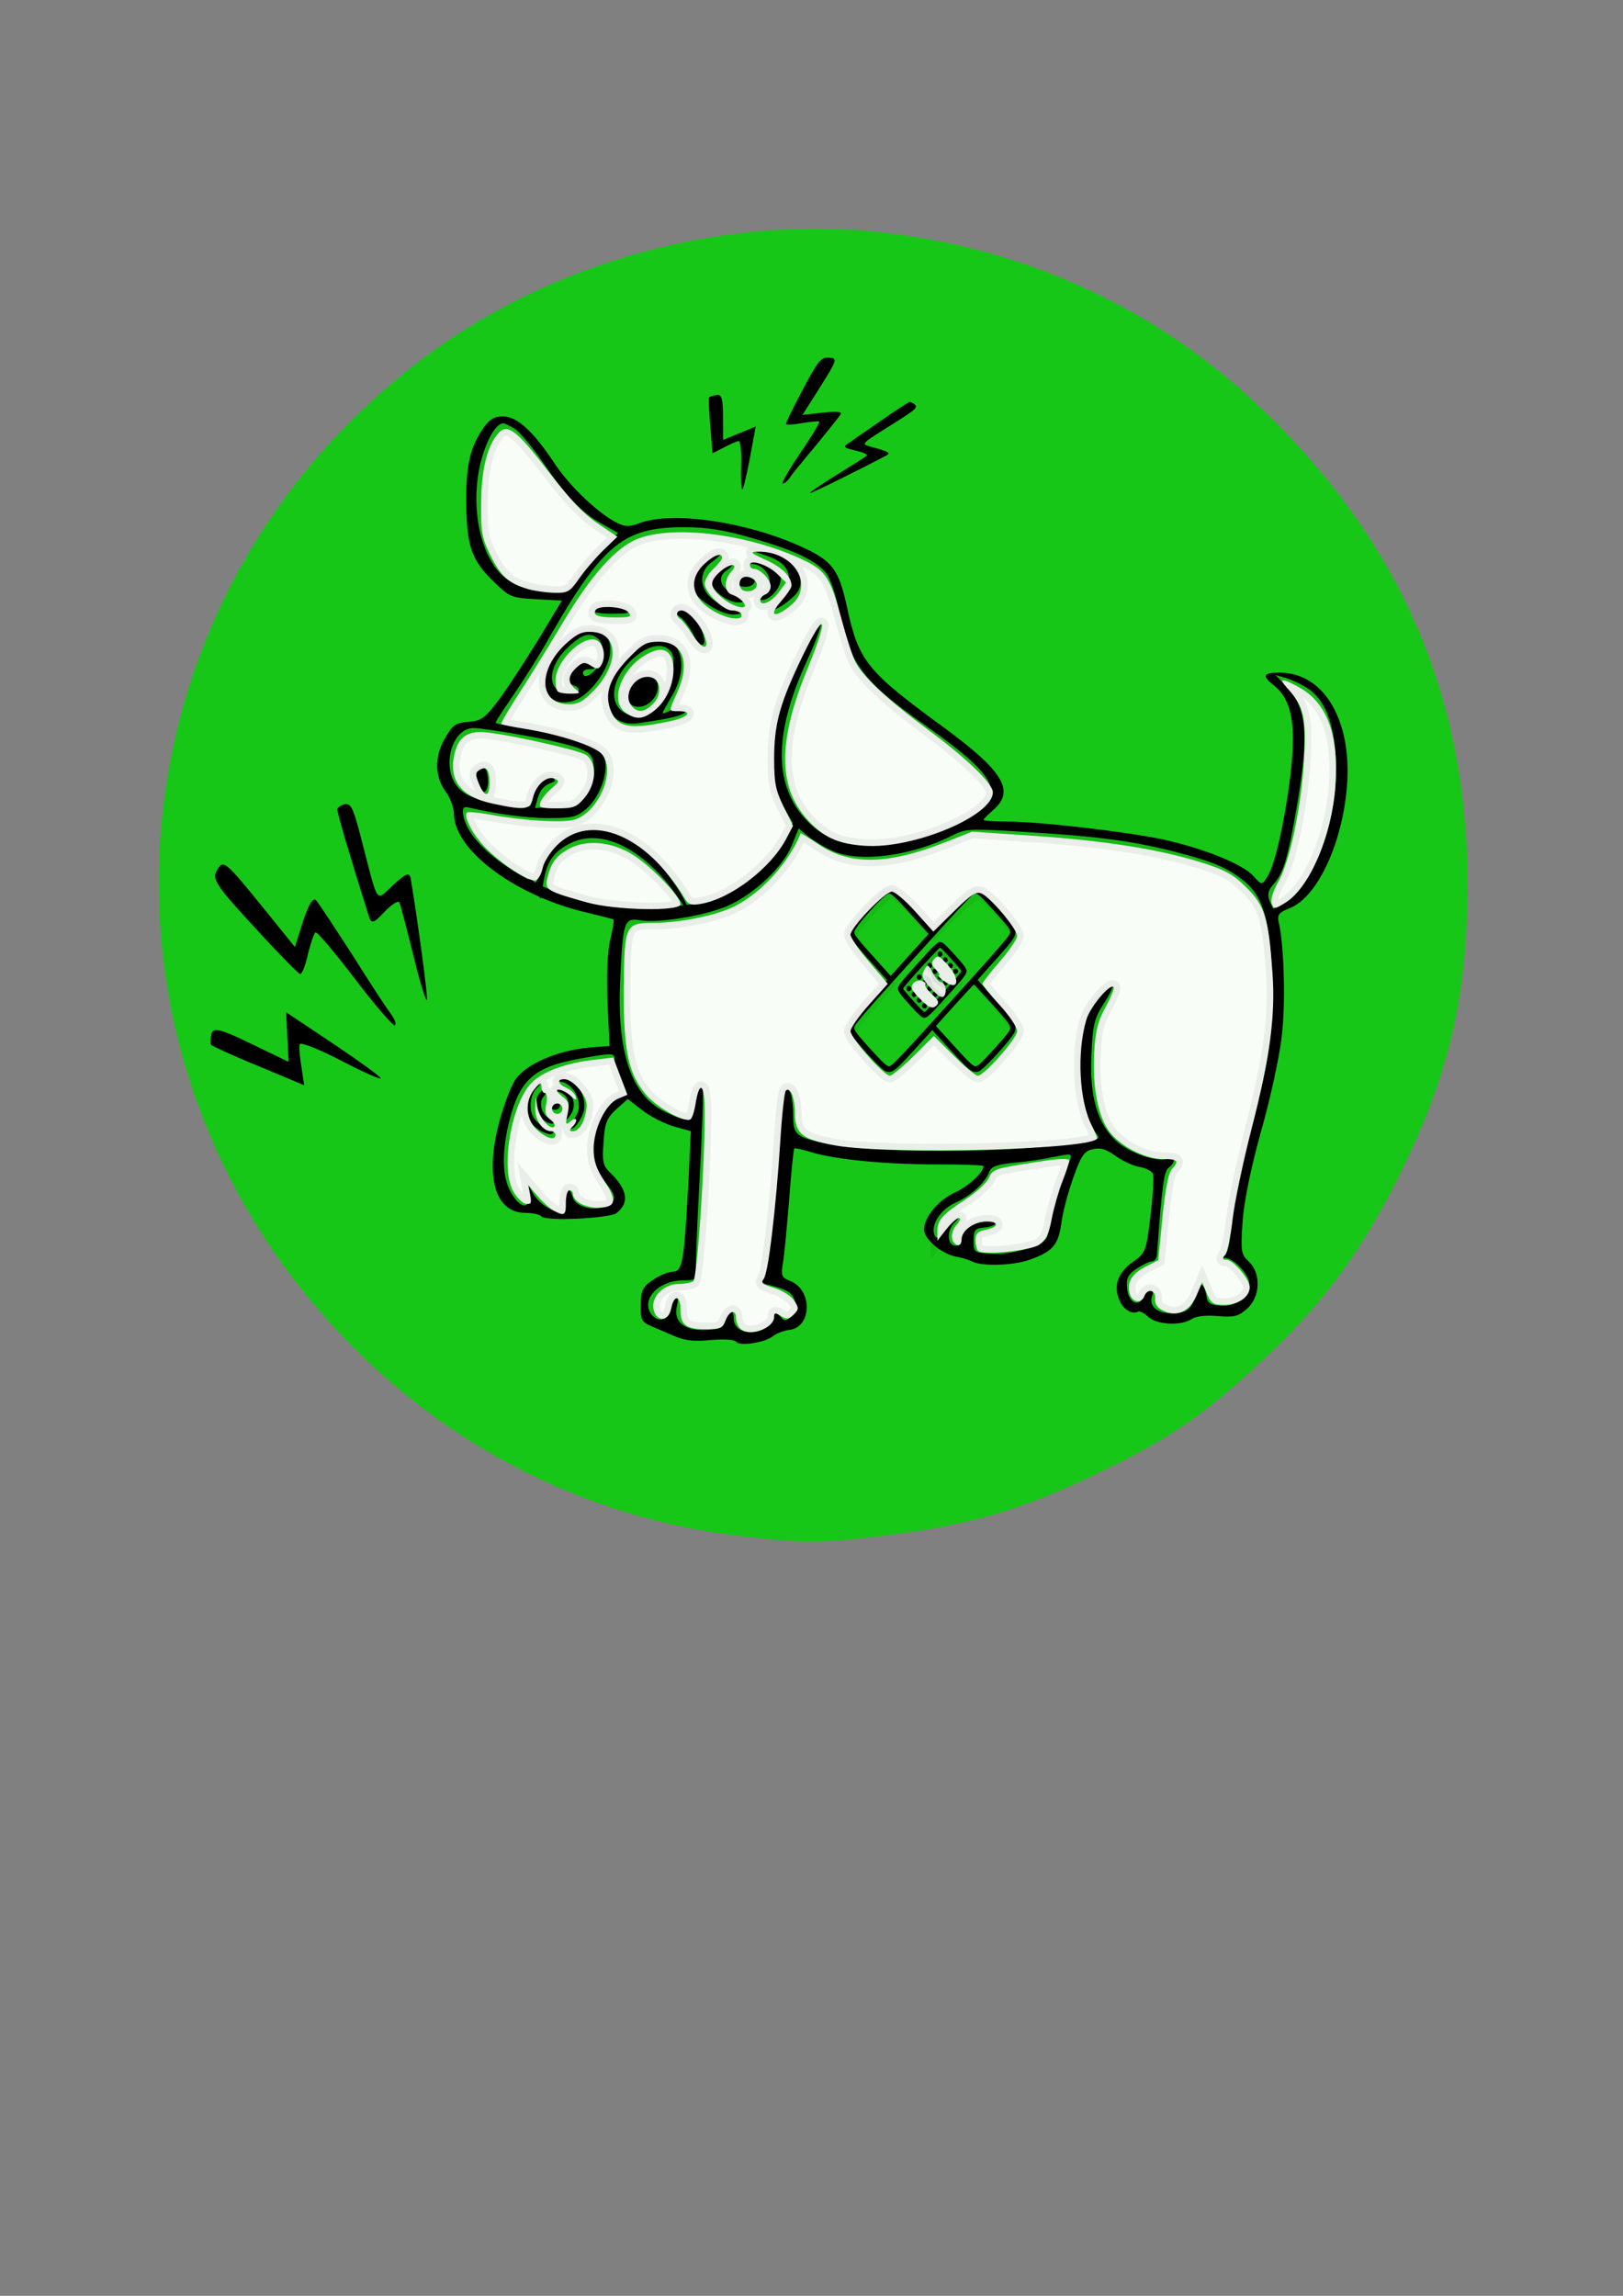<?xml version="1.0" encoding="UTF-8" standalone="no"?>
<!-- Created with Inkscape (http://www.inkscape.org/) -->

<svg
   xmlns:dc="http://purl.org/dc/elements/1.1/"
   xmlns:cc="http://creativecommons.org/ns#"
   xmlns:rdf="http://www.w3.org/1999/02/22-rdf-syntax-ns#"
   xmlns:svg="http://www.w3.org/2000/svg"
   xmlns="http://www.w3.org/2000/svg"
   xmlns:sodipodi="http://sodipodi.sourceforge.net/DTD/sodipodi-0.dtd"
   xmlns:inkscape="http://www.inkscape.org/namespaces/inkscape"
   width="210mm"
   height="297mm"
   viewBox="0 0 210 297"
   version="1.1"
   id="svg5632"
   sodipodi:docname="icone traumatologie vert.svg"
   inkscape:version="0.92.5 (2060ec1f9f, 2020-04-08)">
  <rect x="0" y="0" width="210" height="297" fill="#808080" stroke="none"/>
  <defs
     id="defs5626" />
  <sodipodi:namedview
     id="base"
     pagecolor="#ffffff"
     bordercolor="#666666"
     borderopacity="1.0"
     inkscape:pageopacity="0.0"
     inkscape:pageshadow="2"
     inkscape:zoom="0.4"
     inkscape:cx="1340.5121"
     inkscape:cy="840.42758"
     inkscape:document-units="mm"
     inkscape:current-layer="layer1"
     showgrid="false"
     inkscape:window-width="1920"
     inkscape:window-height="1009"
     inkscape:window-x="-8"
     inkscape:window-y="-8"
     inkscape:window-maximized="1"
     showguides="false" />
  <g
     inkscape:label="Calque 1"
     inkscape:groupmode="layer"
     id="layer1">
    <g
       id="g28816">
      <g
         style="opacity:1;fill:#00d600;fill-opacity:0.82;stroke:none;stroke-width:1;stroke-miterlimit:4;stroke-dasharray:none;stroke-opacity:1"
         transform="matrix(1.961,0,0,1.961,-146.898,-17.814)"
         id="g1721">
        <path
           style="opacity:1;fill:#00d600;fill-opacity:0.82;fill-rule:nonzero;stroke:none;stroke-width:3.78;stroke-miterlimit:4;stroke-dasharray:none;stroke-opacity:1"
           d="M 466.502,416.603 C 428.536,412.112 393.922,394.518 367.161,366.107 299.283,294.047 309.571,181.301 389.393,122.467 421.247,98.989 463.929,87.635 503.071,92.227 c 35.747,4.194 67.517,18.939 93.112,43.215 34.931,33.131 51.962,72.242 51.882,119.146 -0.045,26.604 -4.21,45.4 -15.203,68.606 -9.758,20.599 -19.71,34.527 -34.931,48.886 -15.471,14.595 -24.528,20.754 -44.053,29.961 -17.96,8.468 -30.13,11.927 -51.124,14.529 -16.036,1.988 -19.692,1.991 -36.252,0.032 z"
           id="path1718"
           inkscape:connector-curvature="0"
           transform="scale(0.265)" />
      </g>
      <g
         transform="matrix(0.564,0,0,0.56,-277.585,-17.267)"
         id="g8119">
        <g
           id="g7663"
           transform="matrix(0.091,0,0,-0.08,548.553,346.221)"
           style="fill:#000000;stroke:none">
          <path
             id="path7645"
             d="m 600,2708 c -34,-55 -45,-108 -44,-213 0,-126 13,-171 68,-231 41,-46 45,-48 108,-52 l 65,-4 -59,-112 c -33,-61 -77,-139 -99,-173 -36,-55 -45,-62 -77,-65 -33,-3 -40,-8 -60,-48 -27,-53 -26,-113 4,-157 10,-16 19,-44 19,-64 3,-105 160,-237 339,-283 32,-9 61,-17 63,-19 2,-2 -2,-28 -8,-58 -7,-32 -10,-104 -7,-180 l 5,-127 -54,-5 C 786,909 708,870 681,827 669,808 650,750 638,698 603,542 629,440 705,440 c 19,0 37,-5 40,-10 9,-15 170,-6 189,9 34,29 29,68 -16,118 -17,18 -20,32 -16,87 3,56 8,70 33,96 l 28,29 38,-34 c 21,-18 57,-39 80,-46 l 41,-13 -6,-145 c -11,-235 -15,-261 -40,-261 -11,0 -34,-11 -50,-24 -25,-19 -30,-30 -30,-71 -1,-43 2,-50 24,-61 14,-7 41,-20 61,-30 27,-13 50,-16 93,-11 34,3 58,1 62,-5 9,-14 72,-3 93,16 9,8 27,16 41,18 57,7 60,115 3,141 -22,10 -24,15 -19,51 4,23 10,106 16,185 5,79 11,145 13,147 1,2 21,-3 43,-11 62,-21 185,-35 315,-35 65,0 119,-2 119,-5 0,-18 -39,-59 -72,-76 -42,-22 -78,-71 -78,-107 0,-28 44,-70 79,-78 14,-3 34,-9 43,-15 27,-14 104,-11 145,6 58,24 71,42 79,104 3,31 17,90 30,132 20,65 28,78 50,83 19,5 33,0 56,-19 17,-14 44,-29 60,-32 16,-3 32,-12 35,-20 3,-7 0,-62 -6,-120 -11,-104 -12,-108 -45,-135 -37,-30 -49,-67 -34,-109 9,-27 32,-44 48,-34 4,2 15,-4 25,-15 21,-23 82,-27 109,-7 12,9 36,12 67,9 41,-4 51,-1 73,21 34,34 36,102 5,136 -20,21 -21,31 -16,115 3,56 21,156 46,259 23,92 46,213 52,270 11,92 7,271 -7,337 -4,21 1,28 28,40 93,42 167,298 140,477 -20,127 -82,203 -166,203 -41,0 -45,-9 -15,-36 34,-30 49,-78 49,-157 0,-110 -37,-343 -62,-391 -16,-31 -16,-31 -38,-3 -28,35 -126,80 -230,106 -99,23 -309,51 -392,51 -32,0 -58,2 -58,5 0,2 11,15 25,29 55,55 25,112 -129,241 -190,159 -211,189 -240,343 -21,111 -37,135 -116,176 -138,72 -323,103 -407,68 -25,-11 -36,-11 -54,-1 -47,25 -122,106 -161,174 -54,93 -94,135 -130,135 -21,0 -33,-8 -48,-32 z m 77,-3 c 12,-8 43,-50 69,-93 64,-106 101,-150 151,-182 l 42,-27 -39,-38 c -21,-21 -49,-57 -62,-81 -12,-24 -28,-46 -35,-48 -23,-9 -115,11 -141,31 -69,52 -100,210 -68,348 15,62 38,105 55,105 4,0 16,-7 28,-15 z m 595,-315 c 107,-35 163,-64 190,-101 11,-14 26,-64 34,-114 26,-148 61,-201 213,-324 210,-170 219,-216 62,-295 -153,-78 -282,-73 -355,15 -86,101 -86,252 -1,464 24,60 41,113 36,118 -9,9 -78,-153 -107,-249 -12,-37 -18,-91 -18,-145 0,-73 4,-94 26,-139 l 27,-54 -25,-51 c -34,-68 -106,-139 -168,-166 -64,-28 -218,-38 -297,-19 -168,40 -328,162 -341,260 -2,18 1,24 12,21 72,-19 146,-31 203,-31 62,0 71,3 97,28 32,33 54,101 45,141 -3,15 -18,34 -33,43 -32,19 -178,58 -216,58 -14,0 -26,3 -26,6 0,3 20,38 44,78 24,40 68,119 96,177 131,260 183,308 332,309 60,0 100,-7 170,-30 z m 1402,-433 c 45,-32 69,-98 74,-203 8,-166 -49,-354 -125,-412 l -33,-24 -9,23 c -6,18 -4,30 10,48 25,32 36,74 59,226 31,207 25,284 -27,346 l -27,32 25,-8 c 13,-4 37,-17 53,-28 z M 700,1819 c 56,-11 119,-28 139,-37 32,-15 36,-22 39,-57 2,-30 -4,-50 -20,-75 -21,-32 -29,-35 -76,-38 l -53,-3 7,28 c 7,26 16,38 39,47 6,2 5,9 -3,17 -11,12 -16,10 -33,-10 -10,-13 -19,-36 -19,-53 0,-29 0,-29 -46,-22 -94,14 -128,29 -147,65 -32,61 -3,159 47,159 13,0 70,-9 126,-21 z m 780,-334 c 68,-35 202,-14 305,47 30,17 43,18 181,8 182,-13 264,-25 372,-56 102,-30 137,-47 180,-87 46,-44 63,-109 69,-262 7,-160 -6,-259 -59,-475 -27,-109 -42,-194 -44,-249 -2,-55 -8,-87 -16,-93 -11,-6 -11,-8 0,-8 22,0 62,-48 62,-75 0,-37 -34,-67 -73,-63 -26,2 -33,8 -35,28 -6,40 -19,44 -26,9 -9,-45 -23,-59 -61,-59 -38,0 -59,21 -50,50 4,12 2,20 -5,20 -7,0 -14,-9 -17,-20 -9,-35 -38,-20 -41,21 -3,30 2,41 24,58 15,11 32,21 38,21 7,0 12,8 13,18 13,203 18,243 30,253 18,16 16,32 -3,25 -27,-10 -95,16 -129,51 -48,50 -68,129 -63,249 3,85 7,106 31,148 15,27 25,51 23,53 -2,2 -15,-6 -30,-19 -33,-29 -56,-118 -56,-213 0,-70 22,-167 42,-193 6,-7 9,-14 6,-17 -2,-2 -51,-12 -109,-20 -137,-21 -435,-21 -541,-1 -110,21 -118,27 -118,86 0,26 -3,55 -6,64 -12,31 -24,15 -24,-31 0,-27 -7,-147 -16,-268 -13,-173 -19,-223 -32,-232 -12,-10 -13,-13 -1,-16 64,-18 74,-24 83,-50 8,-22 6,-31 -8,-45 -16,-16 -18,-16 -30,1 -13,16 -14,16 -20,-8 -13,-53 -96,-53 -96,0 0,34 -18,32 -22,-2 -3,-25 -8,-28 -45,-31 -56,-4 -86,23 -76,69 4,23 3,30 -5,25 -7,-4 -12,-18 -12,-32 0,-32 -28,-43 -46,-19 -30,41 14,99 76,100 30,0 39,3 35,15 -2,8 2,132 9,275 7,143 10,264 8,269 -8,16 -22,-19 -22,-56 0,-46 -16,-49 -75,-15 -84,47 -120,174 -111,382 7,169 10,177 50,170 47,-9 162,13 220,41 67,34 139,111 162,174 l 18,50 25,-24 c 15,-13 42,-32 61,-41 z M 930,881 c 0,-10 7,-35 15,-54 18,-44 18,-47 2,-47 -25,0 -56,-45 -68,-98 -14,-66 -6,-108 26,-152 30,-41 31,-56 4,-70 -31,-17 -78,-3 -85,26 -10,38 -27,29 -20,-11 4,-21 3,-35 -3,-35 -25,0 -60,25 -75,53 l -16,32 3,-33 c 5,-44 -22,-40 -45,8 -22,43 -23,119 -3,208 27,119 63,154 180,178 83,17 85,16 85,-5 z M 2080,601 c 0,-5 -9,-29 -20,-53 -11,-25 -22,-71 -26,-104 -4,-32 -11,-66 -15,-76 -13,-24 -89,-50 -140,-46 -43,3 -44,4 -44,38 0,31 3,35 28,38 36,4 35,22 -3,22 -31,0 -64,-34 -58,-61 2,-8 -4,-14 -12,-14 -22,0 -24,44 -3,67 14,16 14,20 3,16 -8,-2 -22,-19 -31,-36 -12,-24 -18,-28 -22,-18 -12,30 14,76 53,96 39,20 75,58 85,90 5,14 20,20 63,25 31,3 73,10 92,15 48,11 50,11 50,1 z"
             inkscape:connector-curvature="0" />
          <path
             id="path7647"
             d="m 888,2193 c -36,-9 -16,-23 33,-23 45,0 50,2 39,15 -12,15 -37,17 -72,8 z"
             inkscape:connector-curvature="0" />
          <path
             id="path7649"
             d="m 1080,2182 c 0,-5 7,-16 17,-23 9,-8 22,-29 30,-46 7,-18 18,-33 23,-33 14,0 2,49 -20,80 -17,25 -50,39 -50,22 z"
             inkscape:connector-curvature="0" />
          <path
             id="path7651"
             d="m 817,2109 c -36,-27 -67,-89 -67,-133 0,-48 36,-74 79,-56 37,15 82,82 89,132 9,70 -44,99 -101,57 z m 71,-11 c 17,-17 15,-59 -4,-86 -16,-23 -34,-29 -34,-12 0,6 8,10 17,10 16,0 16,1 0,17 -15,16 -18,16 -37,-2 -24,-21 -26,-53 -5,-61 23,-9 18,-24 -9,-24 -58,0 -59,75 -2,135 35,37 54,43 74,23 z"
             inkscape:connector-curvature="0" />
          <path
             id="path7653"
             d="m 980,2074 c -98,-83 -92,-236 8,-220 89,14 122,24 122,37 0,12 -17,12 -41,-1 -24,-13 -24,-15 6,44 60,118 -5,215 -95,140 z m 93,-15 c 13,-22 1,-98 -23,-137 -28,-46 -62,-60 -95,-38 -47,31 -29,116 36,170 34,29 66,31 82,5 z"
             inkscape:connector-curvature="0" />
          <path
             id="path7655"
             d="m 976,1981 c -22,-25 -18,-75 7,-79 41,-8 74,57 45,86 -17,17 -32,15 -52,-7 z"
             inkscape:connector-curvature="0" />
          <path
             id="path7657"
             d="m 1096.63,1339.475 c -83.976,145.51 -194.602,213.7 -276.064,169.128 -43.905,-24.023 -62.226,-53.518 -70.445,-115.345 l -6.213,-46.667 -11.857,21.636 c -7.46,13.225 -15.226,18.711 -22.103,14.948 -5.819,-3.184 -11.915,-2.193 -13.919,3.201 -5.344,14.383 20.854,24.391 29.706,10.845 5.985,-7.542 9.41,-1.342 14.48,29.556 7.215,43.97 39.124,91.716 74.565,111.109 53.956,29.522 130.985,8.932 193.7,-51.941 39.862,-38.764 93.972,-122.733 104.965,-164.313 4.759,-17.948 1.168,-13.423 -16.813,17.843 z"
             inkscape:connector-curvature="0"
             style="stroke-width:0.756" />
          <path
             id="path7661"
             d="m 577,1723 c -6,-12 18,-74 26,-67 14,14 8,74 -7,74 -8,0 -17,-3 -19,-7 z"
             inkscape:connector-curvature="0" />
          <g
             id="g7797"
             transform="matrix(0.389,0,0,0.442,-1166.486,5107.725)"
             style="fill:#000000;stroke:none">
            <g
               id="g7823"
               transform="translate(4104.765,-11090.605)">
              <path
                 inkscape:connector-curvature="0"
                 d="m 905,1420 c -10,-16 2,-27 36,-34 69,-14 126,-107 109,-181 -7,-31 -17,-50 -55,-101 -12,-16 -1,-28 19,-21 24,10 67,83 73,124 11,84 -35,170 -112,204 -46,21 -61,23 -70,9 z"
                 id="path7777" />
              <path
                 inkscape:connector-curvature="0"
                 d="m 741,1349 c -58,-79 -50,-180 19,-249 39,-39 107,-67 123,-51 13,13 0,31 -21,31 -28,0 -81,38 -102,72 -35,58 -22,159 24,197 9,8 16,20 16,27 0,27 -30,13 -59,-27 z"
                 id="path7779" />
              <path
                 inkscape:connector-curvature="0"
                 d="m 890,1346 c 0,-8 16,-20 35,-26 62,-20 81,-94 38,-142 -9,-10 -13,-24 -8,-35 6,-16 9,-15 31,10 49,57 44,127 -12,176 -36,32 -84,42 -84,17 z"
                 id="path7781" />
              <path
                 inkscape:connector-curvature="0"
                 d="m 801,1316 c -33,-35 -38,-101 -12,-144 25,-39 86,-71 102,-55 14,14 3,33 -20,33 -51,0 -85,97 -48,138 18,19 23,52 9,52 -5,0 -19,-11 -31,-24 z"
                 id="path7783" />
              <path
                 inkscape:connector-curvature="0"
                 d="m 867,1264 c -25,-25 8,-70 43,-59 32,10 24,59 -10,63 -14,2 -29,0 -33,-4 z"
                 id="path7785" />
            </g>
            <g
               id="g7830"
               transform="matrix(1,0,0,0.8,-885.979,-4058.662)">
              <path
                 style="stroke-width:2.192"
                 inkscape:connector-curvature="0"
                 d="m 7137.422,-2700.276 c 0,-3.931 44.011,-27.519 95.358,-49.142 129.589,-51.107 173.601,-108.111 173.601,-218.189 0,-68.798 -14.671,-102.214 -61.127,-143.493 -61.127,-53.073 -78.243,-90.42 -41.566,-90.42 26.896,0 112.474,76.661 149.15,131.699 68.462,106.146 2.445,273.227 -132.035,340.06 -70.907,35.382 -183.381,53.073 -183.381,29.485 z"
                 id="path7787" />
              <path
                 style="stroke-width:2.192"
                 inkscape:connector-curvature="0"
                 d="m 6841.567,-2790.697 c -70.907,-80.592 -88.023,-210.326 -36.676,-286.987 46.457,-74.695 173.601,-163.15 234.728,-163.15 83.133,0 75.798,35.382 -14.671,58.97 -176.046,47.176 -242.063,253.57 -119.809,369.544 70.907,66.832 75.798,82.558 26.896,82.558 -19.561,0 -61.127,-27.519 -90.468,-60.935 z"
                 id="path7789" />
              <path
                 style="stroke-width:2.192"
                 inkscape:connector-curvature="0"
                 d="m 7137.422,-2808.388 c 0,-9.828 12.225,-19.657 24.451,-19.657 95.358,0 161.376,-165.116 85.578,-216.223 -39.121,-25.554 -48.902,-78.626 -17.116,-78.626 41.566,0 105.139,74.695 117.364,141.528 12.225,53.073 2.445,78.626 -51.347,129.734 -61.127,58.97 -158.93,86.489 -158.93,43.245 z"
                 id="path7791" />
              <path
                 style="stroke-width:2.192"
                 inkscape:connector-curvature="0"
                 d="m 6941.816,-2861.461 c -41.566,-41.279 -48.902,-70.764 -39.121,-123.837 12.225,-70.764 110.029,-157.253 176.046,-157.253 53.792,0 41.566,27.519 -39.121,74.695 -83.133,49.142 -100.248,137.596 -36.676,188.703 19.561,15.725 36.676,37.347 36.676,49.142 0,37.348 -44.011,23.588 -97.803,-31.451 z"
                 id="path7793" />
              <path
                 style="stroke-width:2.192"
                 inkscape:connector-curvature="0"
                 d="m 7081.185,-2918.465 c -29.341,-23.588 -19.561,-82.558 14.671,-92.386 51.347,-15.725 95.358,15.725 85.578,57.004 -7.335,37.348 -70.907,58.97 -100.248,35.382 z"
                 id="path7795" />
            </g>
            <g
               id="g7717-5"
               transform="matrix(0.325,-0.492,0.661,0.242,10117.43,128.692)"
               style="fill:#000000;stroke:none">
              <g
                 id="g7735-4"
                 transform="matrix(-1.613,3.135,-2.37,-1.695,11463.504,-12037.591)">
                <path
                   inkscape:connector-curvature="0"
                   d="m 1406,1086 -79,-72 32,-14 c 17,-7 34,-16 36,-20 3,-4 -29,-34 -70,-66 -41,-32 -73,-60 -71,-62 2,-2 49,25 104,59 l 101,63 -40,24 -39,23 69,57 c 53,43 67,59 59,69 -6,7 -13,13 -17,13 -3,-1 -42,-34 -85,-74 z"
                   id="path7711-7" />
                <path
                   inkscape:connector-curvature="0"
                   d="m 1612,945 c -57,-18 -106,-36 -109,-39 -3,-3 6,-19 21,-36 14,-17 26,-35 26,-39 0,-4 -52,-18 -115,-31 -63,-13 -115,-28 -115,-32 0,-5 10,-6 23,-4 12,3 72,10 132,16 61,7 116,14 123,16 9,3 4,17 -17,48 l -31,44 95,23 c 111,27 118,30 109,52 -8,23 -21,21 -142,-18 z"
                   id="path7713-1" />
                <path
                   inkscape:connector-curvature="0"
                   d="m 1506,670 c 4,-22 3,-40 -2,-40 -4,0 -46,12 -92,26 -46,14 -86,24 -88,21 -3,-3 132,-65 205,-95 11,-4 13,4 9,42 -6,54 -18,52 104,17 59,-17 67,-17 73,-4 3,9 3,18 1,21 -3,2 -42,13 -88,23 -46,11 -93,21 -106,24 -21,5 -22,3 -16,-35 z"
                   id="path7715-4" />
              </g>
            </g>
            <g
               id="g7946"
               transform="matrix(0.674,0,0,0.752,6436.865,-10166.578)"
               style="fill:#000000;stroke:none">
              <path
                 id="path7910"
                 d="m 1040,2293 c -8,-3 -86,-76 -172,-161 -165,-164 -179,-185 -163,-249 4,-18 73,-95 183,-205 L 1064,1500 888,1323 C 707,1140 692,1119 704,1057 c 9,-46 306,-344 353,-353 62,-12 83,3 266,184 l 177,176 178,-176 c 182,-181 203,-196 265,-184 46,9 344,306 353,353 12,62 -3,83 -184,266 l -176,177 176,178 c 181,182 196,203 184,265 -9,46 -306,344 -353,353 -62,12 -83,-3 -266,-184 l -177,-177 -173,172 c -94,94 -182,176 -194,182 -22,11 -67,13 -93,4 z m 249,-218 176,-175 -183,-182 -182,-183 -175,176 c -146,146 -175,180 -175,204 0,43 292,335 335,335 24,0 58,-29 204,-175 z m 808,22 c 128,-128 153,-157 153,-182 0,-26 -74,-103 -568,-597 -490,-491 -571,-568 -596,-568 -25,0 -55,26 -183,152 -130,130 -153,157 -153,182 0,27 67,98 568,598 494,494 571,568 597,568 25,0 54,-25 182,-153 z m -19,-810 c 143,-144 172,-178 172,-202 0,-24 -26,-55 -153,-182 -127,-127 -158,-153 -182,-153 -24,0 -58,29 -204,175 l -176,175 180,180 c 99,99 182,180 185,180 3,0 83,-78 178,-173 z"
                 inkscape:connector-curvature="0" />
              <path
                 id="path7912"
                 d="m 1358,1642 c -158,-158 -188,-192 -188,-217 0,-24 21,-50 113,-142 92,-92 118,-113 142,-113 25,0 59,30 217,188 158,158 188,192 188,217 0,24 -21,50 -113,142 -92,92 -118,113 -142,113 -25,0 -59,-30 -217,-188 z m 324,41 c 54,-54 98,-102 98,-108 0,-13 -342,-355 -355,-355 -13,0 -205,192 -205,205 0,13 342,355 355,355 5,0 54,-44 107,-97 z"
                 inkscape:connector-curvature="0" />
              <path
                 id="path7914"
                 d="m 1554,1735 c -4,-9 -2,-21 4,-27 15,-15 44,-1 40,19 -4,23 -36,29 -44,8 z"
                 inkscape:connector-curvature="0" />
              <path
                 id="path7916"
                 d="m 1604,1685 c -4,-9 -2,-21 4,-27 15,-15 44,-1 40,19 -4,23 -36,29 -44,8 z"
                 inkscape:connector-curvature="0" />
              <path
                 id="path7918"
                 d="m 1454,1635 c -4,-9 -2,-21 4,-27 15,-15 44,-1 40,19 -4,23 -36,29 -44,8 z"
                 inkscape:connector-curvature="0" />
              <path
                 id="path7920"
                 d="m 1654,1635 c -4,-9 -2,-21 4,-27 15,-15 44,-1 40,19 -4,23 -36,29 -44,8 z"
                 inkscape:connector-curvature="0" />
              <path
                 id="path7922"
                 d="m 1504,1585 c -4,-9 -2,-21 4,-27 15,-15 44,-1 40,19 -4,23 -36,29 -44,8 z"
                 inkscape:connector-curvature="0" />
              <path
                 id="path7924"
                 d="m 1704,1585 c -4,-9 -2,-21 4,-27 15,-15 44,-1 40,19 -4,23 -36,29 -44,8 z"
                 inkscape:connector-curvature="0" />
              <path
                 id="path7926"
                 d="m 1354,1535 c -4,-9 -2,-21 4,-27 15,-15 44,-1 40,19 -4,23 -36,29 -44,8 z"
                 inkscape:connector-curvature="0" />
              <path
                 id="path7928"
                 d="m 1554,1535 c -4,-9 -2,-21 4,-27 15,-15 44,-1 40,19 -4,23 -36,29 -44,8 z"
                 inkscape:connector-curvature="0" />
              <path
                 id="path7930"
                 d="m 1404,1485 c -4,-9 -2,-21 4,-27 15,-15 44,-1 40,19 -4,23 -36,29 -44,8 z"
                 inkscape:connector-curvature="0" />
              <path
                 id="path7932"
                 d="m 1604,1485 c -4,-9 -2,-21 4,-27 15,-15 44,-1 40,19 -4,23 -36,29 -44,8 z"
                 inkscape:connector-curvature="0" />
              <path
                 id="path7934"
                 d="m 1254,1435 c -4,-9 -2,-21 4,-27 15,-15 44,-1 40,19 -4,23 -36,29 -44,8 z"
                 inkscape:connector-curvature="0" />
              <path
                 id="path7936"
                 d="m 1454,1435 c -4,-9 -2,-21 4,-27 15,-15 44,-1 40,19 -4,23 -36,29 -44,8 z"
                 inkscape:connector-curvature="0" />
              <path
                 id="path7938"
                 d="m 1304,1385 c -4,-9 -2,-21 4,-27 15,-15 44,-1 40,19 -4,23 -36,29 -44,8 z"
                 inkscape:connector-curvature="0" />
              <path
                 id="path7940"
                 d="m 1504,1385 c -4,-9 -2,-21 4,-27 15,-15 44,-1 40,19 -4,23 -36,29 -44,8 z"
                 inkscape:connector-curvature="0" />
              <path
                 id="path7942"
                 d="m 1354,1335 c -4,-9 -2,-21 4,-27 15,-15 44,-1 40,19 -4,23 -36,29 -44,8 z"
                 inkscape:connector-curvature="0" />
              <path
                 id="path7944"
                 d="m 1404,1285 c -4,-9 -2,-21 4,-27 15,-15 44,-1 40,19 -4,23 -36,29 -44,8 z"
                 inkscape:connector-curvature="0" />
            </g>
          </g>
        </g>
        <g
           id="g7717"
           transform="matrix(0.035,0,0,-0.035,319.761,-54.326)"
           style="fill:#000000;stroke:none">
          <g
             id="g7735"
             transform="matrix(-1.613,3.135,-2.37,-1.695,11463.504,-12037.591)">
            <path
               inkscape:connector-curvature="0"
               d="m 1406,1086 -79,-72 32,-14 c 17,-7 34,-16 36,-20 3,-4 -29,-34 -70,-66 -41,-32 -73,-60 -71,-62 2,-2 49,25 104,59 l 101,63 -40,24 -39,23 69,57 c 53,43 67,59 59,69 -6,7 -13,13 -17,13 -3,-1 -42,-34 -85,-74 z"
               id="path7711" />
            <path
               inkscape:connector-curvature="0"
               d="m 1612,945 c -57,-18 -106,-36 -109,-39 -3,-3 6,-19 21,-36 14,-17 26,-35 26,-39 0,-4 -52,-18 -115,-31 -63,-13 -115,-28 -115,-32 0,-5 10,-6 23,-4 12,3 72,10 132,16 61,7 116,14 123,16 9,3 4,17 -17,48 l -31,44 95,23 c 111,27 118,30 109,52 -8,23 -21,21 -142,-18 z"
               id="path7713" />
            <path
               inkscape:connector-curvature="0"
               d="m 1506,670 c 4,-22 3,-40 -2,-40 -4,0 -46,12 -92,26 -46,14 -86,24 -88,21 -3,-3 132,-65 205,-95 11,-4 13,4 9,42 -6,54 -18,52 104,17 59,-17 67,-17 73,-4 3,9 3,18 1,21 -3,2 -42,13 -88,23 -46,11 -93,21 -106,24 -21,5 -22,3 -16,-35 z"
               id="path7715" />
          </g>
        </g>
      </g>
      <path
         transform="scale(0.265)"
         inkscape:connector-curvature="0"
         id="path8289"
         d="m 361.383,648.533 c -1.119,-1.119 -2.034,-3.407 -2.034,-5.085 0,-4.471 -3.219,-3.72 -5.085,1.186 -1.411,3.712 -2.625,4.237 -9.789,4.237 -9.63,0 -12.245,-2.064 -12.245,-9.661 0,-7.032 -3.128,-7.324 -4.509,-0.421 -1.364,6.821 -7.925,6.554 -8.724,-0.355 -0.679,-5.868 5.366,-11.589 12.281,-11.623 2.854,-0.014 6.079,-0.592 7.166,-1.284 1.967,-1.252 5.65,-55.209 5.65,-82.782 0,-13.603 -2.548,-15.839 -4.455,-3.91 -0.591,3.696 -1.728,7.124 -2.527,7.618 -2.758,1.704 -15.915,-5.511 -21.362,-11.715 -8.858,-10.088 -11.38,-21.667 -11.177,-51.318 0.219,-32.107 0.547,-32.846 14.581,-32.885 13.077,-0.036 30.928,-3.718 39.68,-8.182 13.214,-6.741 26.463,-21.404 32.057,-35.477 0.102,-0.258 4.101,2.165 8.885,5.385 15.237,10.254 33.757,9.929 61.722,-1.082 l 13.166,-5.184 29.963,2.032 c 34.888,2.366 61.678,6.614 81.874,12.981 11.891,3.749 15.728,5.887 22.224,12.383 8.866,8.867 10.673,14.851 12.602,41.751 1.482,20.651 -1.308,41.302 -10.298,76.231 -4.138,16.079 -8.282,35.904 -9.209,44.057 -0.926,8.153 -2.565,15.885 -3.642,17.183 -1.528,1.841 -1.387,2.359 0.641,2.359 3.328,0 11.375,9.499 11.375,13.427 0,4.71 -5.622,8.607 -12.417,8.607 -5.414,0 -6.515,-0.712 -8.515,-5.508 l -2.297,-5.508 -2.71,6.367 c -3.348,7.865 -9.595,10.785 -16.166,7.556 -3.12,-1.533 -4.38,-3.362 -4.101,-5.95 0.46,-4.253 -3.716,-5.201 -5.254,-1.194 -1.403,3.656 -5.752,3.131 -7.014,-0.847 -1.765,-5.56 0.709,-10.03 7.453,-13.471 l 6.359,-3.244 2.035,-20.794 c 1.32,-13.487 2.913,-21.764 4.534,-23.556 3.821,-4.222 3.096,-5.037 -4.475,-5.037 -8.801,0 -21.41,-6.691 -26.428,-14.024 -5.243,-7.663 -7.796,-21.448 -6.952,-37.538 0.579,-11.026 1.674,-15.486 5.557,-22.62 2.66,-4.887 4.424,-9.298 3.921,-9.801 -1.805,-1.805 -11.414,9.673 -13.255,15.833 -4.773,15.971 -3.553,39.904 2.643,51.846 1.377,2.655 2.504,5.417 2.504,6.138 0,5.458 -101.455,8.252 -127.832,3.521 -16.098,-2.887 -19.616,-5.717 -19.652,-15.812 -0.027,-7.508 -2.282,-13.088 -4.423,-10.946 -0.684,0.684 -1.875,11.34 -2.647,23.68 -2.067,33.041 -5.958,65.548 -8.163,68.205 -1.558,1.877 -0.562,2.738 5.139,4.446 3.889,1.165 8.256,3.927 9.705,6.138 2.398,3.66 2.381,4.273 -0.198,6.851 -2.343,2.343 -3.412,2.469 -6.194,0.731 -2.774,-1.732 -3.362,-1.669 -3.362,0.361 0,5.756 -12.325,9.989 -16.61,5.704 z m 84.781,-133.083 9.795,-9.693 9.795,9.693 c 5.387,5.331 10.616,9.693 11.619,9.693 3.125,0 19.265,-18.261 19.265,-21.796 0,-1.845 -3.814,-7.527 -8.475,-12.627 -4.661,-5.1 -8.475,-9.798 -8.475,-10.44 0,-0.642 3.814,-5.552 8.475,-10.911 4.661,-5.359 8.475,-10.973 8.475,-12.475 0,-3.286 -12.642,-18.402 -17.233,-20.604 -2.688,-1.29 -5.056,0.199 -13.476,8.475 l -10.215,10.039 -8.775,-9.769 c -4.826,-5.373 -10,-9.758 -11.496,-9.746 -3.373,0.029 -20.161,17.525 -20.161,21.012 0,1.401 4.089,7.367 9.086,13.257 l 9.086,10.71 -9.083,10.149 c -4.996,5.582 -9.084,11.422 -9.086,12.979 -0.004,3.244 16.32,21.747 19.186,21.747 1.045,0 6.307,-4.362 11.694,-9.693 z"
         style="opacity:0.965;fill:#ffffff;fill-opacity:1;fill-rule:nonzero;stroke:#000000;stroke-width:6.406;stroke-miterlimit:4;stroke-dasharray:none;stroke-opacity:0.064" />
      <path
         transform="scale(0.265)"
         inkscape:connector-curvature="0"
         id="path8291"
         d="m 257.857,287.596 c -9.356,-2.691 -13.412,-6.317 -18.38,-16.434 -4.185,-8.522 -4.689,-11.356 -4.569,-25.681 0.138,-16.457 3.039,-28.042 8.547,-34.127 4.343,-4.799 9.102,-1.086 24.572,19.17 9.965,13.049 17.073,20.519 23.819,25.036 l 9.615,6.438 -6.805,6.572 c -3.743,3.615 -9.06,9.814 -11.815,13.776 -4.594,6.606 -5.601,7.191 -12.132,7.051 -3.917,-0.084 -9.7,-0.894 -12.851,-1.801 z"
         style="opacity:0.965;fill:#ffffff;fill-opacity:1;fill-rule:nonzero;stroke:#000000;stroke-width:6.406;stroke-miterlimit:4;stroke-dasharray:none;stroke-opacity:0.064" />
      <path
         transform="scale(0.265)"
         inkscape:connector-curvature="0"
         id="path8293"
         d="m 334.135,438.369 c -18.356,-30.716 -45.854,-42.045 -62.252,-25.646 -3.238,3.238 -6.348,8.186 -6.909,10.995 -0.562,2.809 -2.055,5.503 -3.318,5.988 -2.985,1.145 -16.69,-7.698 -24.663,-15.914 -6.089,-6.275 -10.859,-15.321 -9.038,-17.142 0.497,-0.497 5.765,-0.008 11.707,1.087 15.933,2.936 35.095,4.068 40.762,2.407 12.135,-3.555 20.729,-24.724 13.125,-32.329 -3.913,-3.913 -21.093,-9.439 -37.389,-12.026 -5.95,-0.945 -11.093,-1.993 -11.431,-2.33 -0.337,-0.337 3.804,-7.418 9.203,-15.736 5.399,-8.318 14.709,-23.372 20.69,-33.453 13.869,-23.378 26.175,-37.157 36.871,-41.284 17.94,-6.922 54.997,-2.064 81.361,10.666 10.486,5.063 12.726,8.698 18.378,29.816 2.205,8.24 5.107,17.105 6.45,19.701 3.816,7.379 15.47,18.237 35.738,33.297 18.861,14.014 31.356,26.096 31.356,30.318 0,11.581 -38.961,27.801 -62.698,26.102 -12.205,-0.873 -18.837,-3.639 -26.067,-10.869 -16.297,-16.297 -16.823,-38.916 -1.755,-75.534 11.551,-28.073 8.321,-29.276 -4.536,-1.691 -9.255,19.856 -11.724,29.447 -11.724,45.536 0,11.865 0.719,15.528 4.606,23.453 l 4.606,9.391 -3.324,6.324 c -7.509,14.287 -26.961,29.165 -41.481,31.729 -4.998,0.882 -6.3,0.432 -8.265,-2.857 z m -6.565,-86.392 c 8.555,-1.857 10.893,-4.8 3.814,-4.8 -5.085,0 -5.04,0.443 -0.885,-8.713 6.762,-14.902 3.15,-25.185 -8.845,-25.185 -6.163,0 -7.954,0.995 -15.061,8.369 -9.045,9.384 -11.641,17.367 -8.283,25.474 3.375,8.147 9.454,9.156 29.261,4.856 z M 290.036,337.025 c 12.266,-12.895 12.037,-27.457 -0.449,-28.5 -4.984,-0.416 -7.408,0.562 -12.529,5.058 -14.638,12.852 -14.285,30.204 0.613,30.204 4.713,0 7.254,-1.389 12.365,-6.762 z m 53.882,-26.772 c -2.15,-5.676 -8.117,-12.228 -11.135,-12.228 -2.672,0 -2.981,2.736 -0.483,4.28 0.97,0.599 3.667,4.105 5.993,7.79 4.692,7.432 8.42,7.537 5.625,0.159 z m 17.865,-10.711 c -0.516,-0.835 -2.477,-1.517 -4.358,-1.517 -4.329,0 -13.329,-8.868 -13.329,-13.133 0,-1.774 1.907,-5.016 4.237,-7.205 2.331,-2.189 4.237,-4.61 4.237,-5.38 0,-2.789 -4.155,-1.3 -8.806,3.155 -8.923,8.549 -5.267,18.949 8.729,24.834 5.879,2.472 11.024,2.055 9.289,-0.752 z m -54.975,-0.67 c -2.26,-2.723 -14.432,-3.55 -15.956,-1.084 -1.611,2.607 1.107,3.626 9.666,3.626 7.274,0 8.117,-0.341 6.29,-2.542 z m 79.531,-3.541 c 11.58,-9.744 1.13,-26.385 -16.341,-26.023 -4.084,0.085 -3.543,0.631 4.038,4.077 8.015,3.644 12.433,8.123 12.433,12.604 0,0.961 -2.367,4.443 -5.26,7.739 -6.355,7.238 -2.863,8.329 5.13,1.603 z m -23.544,-1.479 c -1.131,-1.362 -3.512,-2.939 -5.292,-3.504 -3.998,-1.269 -4.22,-7.072 -0.432,-11.259 4.091,-4.52 -0.97,-4.213 -5.875,0.356 -4.994,4.653 -4.676,7.294 1.505,12.495 5.748,4.836 13.785,6.358 10.094,1.911 z m 17.493,-4.758 3.5,-4.692 -4.168,-4.102 c -4.649,-4.577 -13.49,-7.522 -13.49,-4.494 0,1.033 0.893,1.879 1.985,1.879 3.112,0 8.184,5.303 8.184,8.556 0,1.62 -1.144,3.385 -2.542,3.921 -1.398,0.537 -2.542,1.818 -2.542,2.848 0,3.29 5.454,0.936 9.073,-3.916 z m -10.768,-3.782 c 0,-2.504 -4.642,-4.711 -6.933,-3.295 -2.254,1.393 -1.883,5.436 0.577,6.294 3.074,1.072 6.356,-0.477 6.356,-2.999 z"
         style="opacity:0.965;fill:#ffffff;fill-opacity:1;fill-rule:nonzero;stroke:#000000;stroke-width:6.406;stroke-miterlimit:4;stroke-dasharray:none;stroke-opacity:0.064" />
      <path
         transform="scale(0.265)"
         inkscape:connector-curvature="0"
         id="path8295"
         d="m 305.489,347.928 c -9.272,-6.495 -0.041,-25.751 14.535,-30.319 12.071,-3.783 11.647,19.706 -0.528,29.283 -5.539,4.357 -8.909,4.606 -14.006,1.036 z m 13.285,-4.244 c 4.767,-4.767 3.889,-12.404 -1.514,-13.169 -7.701,-1.091 -13.706,9.342 -8.42,14.628 2.951,2.951 5.967,2.508 9.933,-1.459 z"
         style="opacity:0.965;fill:#ffffff;fill-opacity:1;fill-rule:nonzero;stroke:#000000;stroke-width:6.406;stroke-miterlimit:4;stroke-dasharray:none;stroke-opacity:0.064" />
      <path
         transform="scale(0.265)"
         inkscape:connector-curvature="0"
         id="path8297"
         d="m 272.344,337.572 c -0.621,-0.621 -1.13,-3.01 -1.13,-5.308 0,-10.187 15.191,-23.961 21.056,-19.093 2.903,2.409 3.475,8.082 1.179,11.705 -1.188,1.875 -2.061,1.888 -4.964,0.075 -3.009,-1.879 -4.03,-1.74 -7.007,0.954 -4.266,3.861 -4.445,7.458 -0.519,10.438 2.672,2.028 2.448,2.257 -2.26,2.305 -2.874,0.03 -5.734,-0.455 -6.356,-1.076 z"
         style="opacity:0.965;fill:#ffffff;fill-opacity:1;fill-rule:nonzero;stroke:#000000;stroke-width:6.406;stroke-miterlimit:4;stroke-dasharray:none;stroke-opacity:0.064" />
      <path
         transform="scale(0.265)"
         inkscape:connector-curvature="0"
         id="path8299"
         d="m 286.468,440.514 c -19.163,-5.338 -20.575,-6.181 -19.296,-11.531 1.795,-7.509 3.904,-10.586 9.659,-14.095 8.283,-5.05 20.398,-4.393 30.988,1.681 9.069,5.202 24.412,20.825 24.412,24.858 0,3.639 -31.688,3.007 -45.763,-0.913 z"
         style="opacity:0.965;fill:#ffffff;fill-opacity:1;fill-rule:nonzero;stroke:#000000;stroke-width:6.406;stroke-miterlimit:4;stroke-dasharray:none;stroke-opacity:0.064" />
      <path
         transform="scale(0.265)"
         inkscape:connector-curvature="0"
         id="path8301"
         d="m 240.297,392.26 c -15.68,-3.369 -21.788,-11.941 -18.079,-25.373 1.846,-6.686 5.632,-9.54 12.655,-9.54 7.945,0 47.197,8.55 51.172,11.146 5.536,3.616 5.251,14.004 -0.574,20.927 -3.899,4.633 -5.405,5.215 -13.506,5.215 -7.936,0 -8.988,-0.384 -8.115,-2.966 0.552,-1.631 2.973,-4.646 5.381,-6.699 3.893,-3.318 4.05,-3.858 1.423,-4.867 -3.875,-1.487 -9.109,3.312 -10.495,9.622 -1.241,5.649 -3.828,5.979 -19.862,2.534 z m -1.286,-10.237 c 0,-6.428 -1.501,-8.247 -5.012,-6.077 -1.91,1.18 -1.933,2.332 -0.137,6.668 2.865,6.916 5.15,6.654 5.15,-0.591 z"
         style="opacity:0.965;fill:#ffffff;fill-opacity:1;fill-rule:nonzero;stroke:#000000;stroke-width:6.406;stroke-miterlimit:4;stroke-dasharray:none;stroke-opacity:0.064" />
      <path
         transform="scale(0.265)"
         inkscape:connector-curvature="0"
         id="path8303"
         d="m 270.366,591.001 c -1.864,-1.01 -5.413,-4.205 -7.887,-7.1 l -4.497,-5.264 0.913,4.778 c 0.765,4 0.393,4.68 -2.283,4.18 -1.758,-0.328 -4.582,-3.264 -6.277,-6.524 -6.006,-11.555 -0.468,-42.796 9.322,-52.586 5.45,-5.45 16.664,-9.567 30.321,-11.13 l 9.444,-1.081 3.456,9.094 3.456,9.094 -4.609,1.938 c -6.033,2.537 -11.868,14.621 -11.868,24.581 0,5.719 1.327,9.652 5.258,15.587 6.475,9.776 5.639,12.982 -3.389,12.982 -6.332,0 -12.039,-3.271 -12.039,-6.901 0,-0.866 -0.763,-1.574 -1.695,-1.574 -0.932,0 -1.695,2.669 -1.695,5.932 0,6.372 -0.687,6.834 -5.932,3.993 z m 0.847,-37.044 c 0,-0.932 -0.893,-1.695 -1.985,-1.695 -4.373,0 -8.183,-5.635 -7.913,-11.703 0.267,-6.003 0.281,-6.014 0.942,-0.762 0.681,5.412 6.342,12.256 8.42,10.178 0.625,-0.625 -0.26,-2.159 -1.968,-3.408 -2.359,-1.725 -2.849,-3.553 -2.037,-7.61 0.614,-3.068 0.365,-5.339 -0.585,-5.339 -0.909,0 -1.678,-1.335 -1.709,-2.966 -0.047,-2.488 -0.593,-2.322 -3.39,1.035 -4.882,5.861 -4.369,14.692 1.151,19.808 4.6,4.263 9.075,5.477 9.075,2.461 z m 13.287,-6.012 c 1.082,-2.374 1.967,-6.223 1.967,-8.552 0,-4.692 -6.852,-12.555 -10.94,-12.555 -3.801,0 -3.21,2.319 1.085,4.259 2.037,0.92 4.055,2.817 4.485,4.215 0.615,2.003 0.071,1.913 -2.566,-0.424 -1.841,-1.631 -4.431,-2.949 -5.756,-2.928 -1.517,0.024 -0.924,1.179 1.599,3.12 3.396,2.612 3.815,3.958 2.746,8.827 -1.138,5.183 -0.991,5.521 1.501,3.452 3.172,-2.633 3.792,-0.195 0.729,2.868 -1.582,1.582 -1.454,2.034 0.575,2.034 1.435,0 3.494,-1.943 4.576,-4.317 z m -9.897,-6.7 c 0,-1.398 -1.144,-2.542 -2.542,-2.542 -1.398,0 -2.542,1.144 -2.542,2.542 0,1.398 1.144,2.542 2.542,2.542 1.398,0 2.542,-1.144 2.542,-2.542 z"
         style="opacity:0.965;fill:#ffffff;fill-opacity:1;fill-rule:nonzero;stroke:#000000;stroke-width:6.406;stroke-miterlimit:4;stroke-dasharray:none;stroke-opacity:0.064" />
      <path
         transform="scale(0.265)"
         inkscape:connector-curvature="0"
         id="path8305"
         d="m 477.57,610.631 c -0.699,-0.719 -1.271,-3.106 -1.271,-5.305 0,-3.085 1.16,-4.229 5.085,-5.014 6.394,-1.279 6.65,-3.983 0.377,-3.983 -6.118,0 -12.242,4.358 -12.242,8.712 0,1.994 -0.889,3.139 -2.119,2.73 -3.366,-1.121 -3.529,-6.315 -0.31,-9.873 1.624,-1.795 2.128,-3.264 1.119,-3.264 -1.009,0 -3.788,2.479 -6.176,5.508 l -4.341,5.508 -0.019,-4.337 c -0.025,-5.681 2.287,-8.341 13.682,-15.742 5.205,-3.381 10.327,-8.043 11.383,-10.36 2.082,-4.57 2.549,-4.725 24.493,-8.117 9.832,-1.52 14.831,-1.704 14.831,-0.545 0,0.961 -1.505,5.576 -3.344,10.255 -1.839,4.679 -4.186,12.914 -5.214,18.299 -1.402,7.338 -2.925,10.483 -6.079,12.549 -4.49,2.942 -27.643,5.252 -29.854,2.978 z"
         style="opacity:0.965;fill:#ffffff;fill-opacity:1;fill-rule:nonzero;stroke:#000000;stroke-width:6.406;stroke-miterlimit:4;stroke-dasharray:none;stroke-opacity:0.064" />
      <path
         transform="scale(0.265)"
         inkscape:connector-curvature="0"
         id="path8307"
         d="m 454.608,482.598 c -4.299,-4.6 -4.888,-6.145 -3.399,-8.927 1.727,-3.227 1.897,-3.179 4.177,1.173 1.307,2.495 3.034,4.536 3.836,4.536 2.182,0 3.389,4.245 1.894,6.663 -0.941,1.522 -2.772,0.553 -6.508,-3.445 z"
         style="opacity:0.965;fill:#ffffff;fill-opacity:1;fill-rule:nonzero;stroke:#000000;stroke-width:6.406;stroke-miterlimit:4;stroke-dasharray:none;stroke-opacity:0.064" />
      <path
         transform="scale(0.265)"
         inkscape:connector-curvature="0"
         id="path8309"
         d="m 460.297,478.479 c -1.81,-1.369 -2.708,-2.488 -1.998,-2.488 0.711,0 0.068,-1.225 -1.429,-2.722 -2.03,-2.03 -2.247,-3.294 -0.855,-4.971 1.526,-1.839 2.441,-1.675 5.015,0.899 8.267,8.267 7.684,15.649 -0.733,9.283 z"
         style="opacity:0.965;fill:#ffffff;fill-opacity:1;fill-rule:nonzero;stroke:#000000;stroke-width:6.406;stroke-miterlimit:4;stroke-dasharray:none;stroke-opacity:0.064" />
      <path
         transform="scale(0.265)"
         inkscape:connector-curvature="0"
         id="path8311"
         d="m 449.31,487.724 c -4.08,-4.08 -4.886,-5.851 -3.451,-7.581 1.03,-1.241 2.994,-1.827 4.365,-1.301 1.37,0.526 2.09,1.358 1.599,1.849 -0.491,0.491 0.969,2.619 3.245,4.728 3.383,3.135 3.721,4.181 1.852,5.732 -1.767,1.467 -3.493,0.69 -7.609,-3.427 z"
         style="opacity:0.965;fill:#ffffff;fill-opacity:1;fill-rule:nonzero;stroke:#000000;stroke-width:6.406;stroke-miterlimit:4;stroke-dasharray:none;stroke-opacity:0.064" />
      <path
         transform="scale(0.265)"
         inkscape:connector-curvature="0"
         id="path8313"
         d="m 620.941,441.144 c -0.694,-1.809 0.581,-6.023 3.271,-10.807 5.729,-10.192 11.259,-36.781 12.548,-60.334 1.093,-19.968 -0.217,-25.303 -8.412,-34.266 -4.417,-4.831 -2.215,-4.812 6.376,0.054 13.34,7.555 19.056,23.351 17.309,47.828 -1.747,24.476 -12.579,49.768 -24.454,57.097 -5.156,3.182 -5.571,3.209 -6.638,0.429 z"
         style="opacity:0.965;fill:#ffffff;fill-opacity:1;fill-rule:nonzero;stroke:#000000;stroke-width:6.406;stroke-miterlimit:4;stroke-dasharray:none;stroke-opacity:0.064" />
    </g>
  </g>
</svg>
